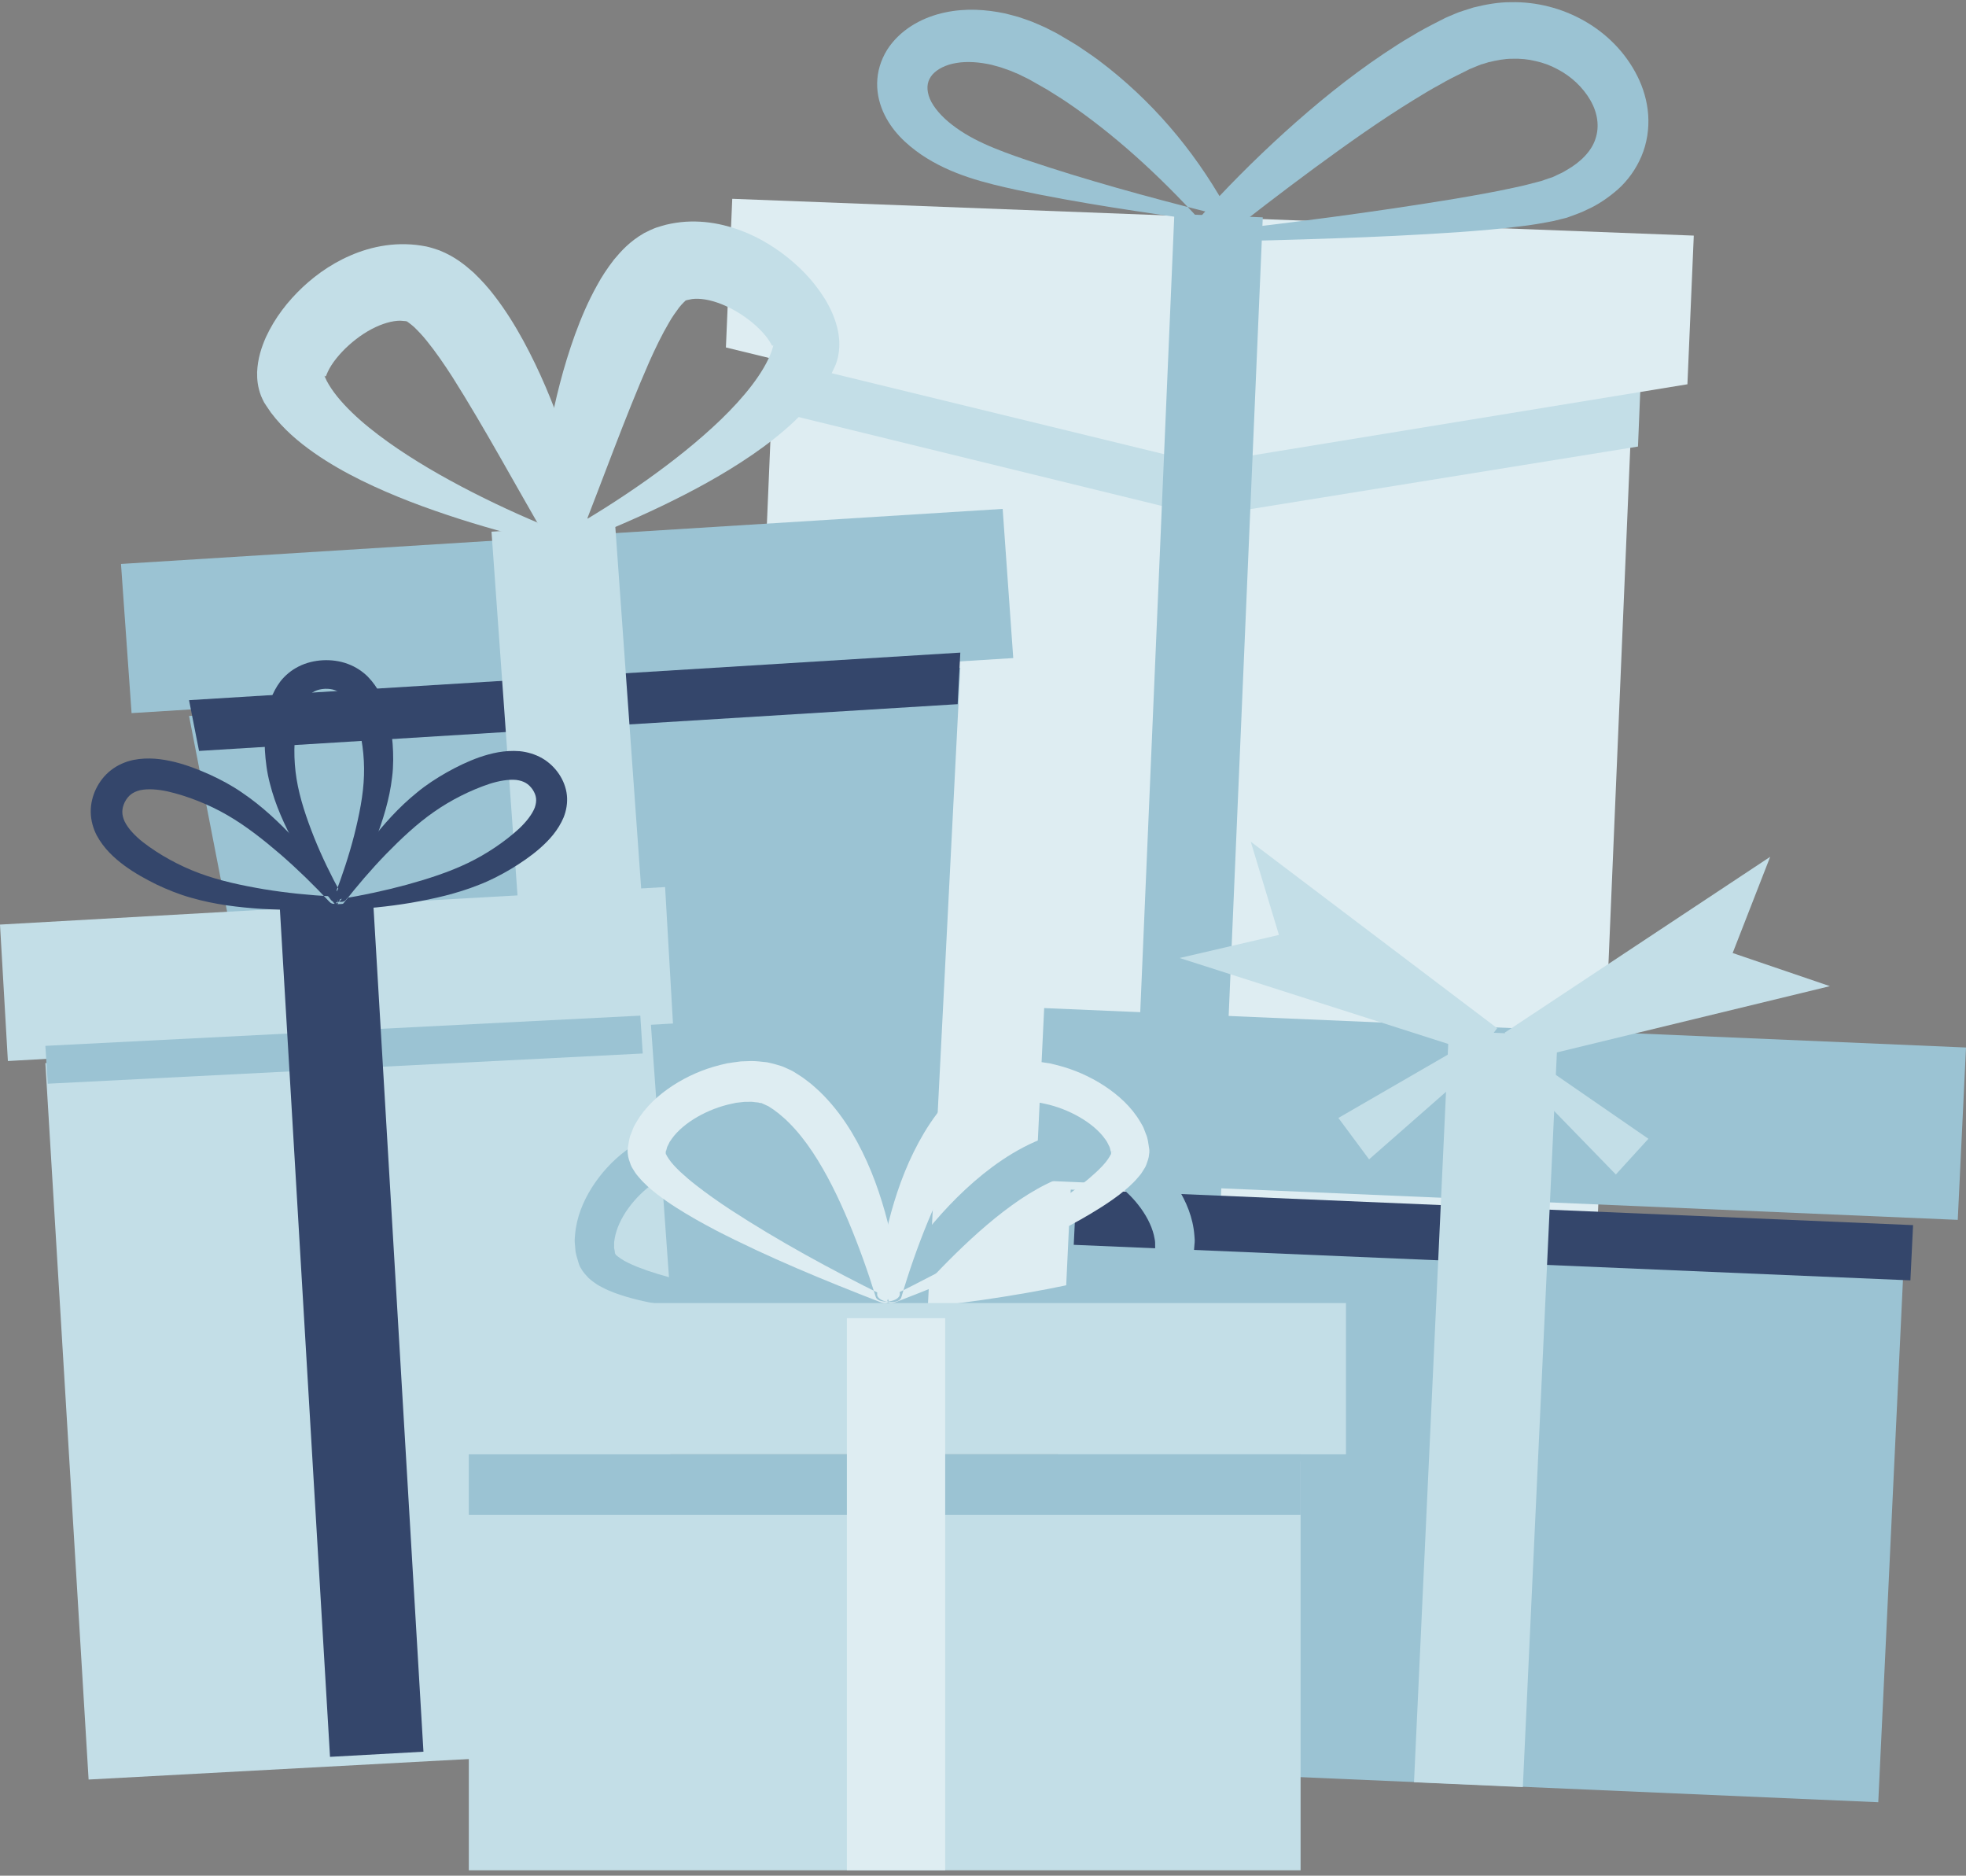 <?xml version="1.0" encoding="UTF-8"?>
<svg width="260px" height="248px" viewBox="0 0 260 248" version="1.1" xmlns="http://www.w3.org/2000/svg" xmlns:xlink="http://www.w3.org/1999/xlink">
    <rect x="0" y="0" width="260" height="248" fill="#808080" stroke="none"/>
    <!-- Generator: Sketch 62 (91390) - https://sketch.com -->
    <title>Group 36</title>
    <desc>Created with Sketch.</desc>
    <g id="Landing-Privada" stroke="none" stroke-width="1" fill="none" fill-rule="evenodd">
        <g transform="translate(-598, -79)" id="Welcome-Pack">
            <g transform="translate(91, 79)">
                <g id="g.-illustration/Characters/Children/Girl-with-Laptop">
                    <g id="Group-36" transform="translate(637, 124) scale(-1, 1) translate(-637, -124) translate(507, 0)">
                        <polygon id="Quaternary-color" fill="#DEEDF2" points="44 49.684 157.567 45.286 163 173.888 49.433 178.286"></polygon>
                        <polygon id="Secondary-color" fill="#C3DEE7" points="43.379 59.042 100.66 68.286 157 54.503 156.621 45.286 43 49.824"></polygon>
                        <polygon id="Quaternary-color" fill="#DEEDF2" points="163.161 26.286 36 31.151 36.842 50.808 100.975 61.286 164 45.94"></polygon>
                        <polygon id="Primary-color" fill="#9BC3D3" points="93 28.737 104.695 28.286 111 175.835 99.305 176.286"></polygon>
                        <path d="M100.152,28.075 C108.287,26.025 116.426,23.787 124.265,21.147 C125.246,20.825 126.203,20.468 127.157,20.118 C128.12,19.739 128.896,19.447 129.874,18.995 C131.622,18.199 133.237,17.232 134.55,16.128 C135.851,15.039 136.853,13.764 137.188,12.615 C137.523,11.456 137.306,10.589 136.69,9.863 C136.05,9.132 134.906,8.544 133.499,8.323 C132.095,8.083 130.474,8.207 128.856,8.57 L127.634,8.91 L126.423,9.336 L125.297,9.806 L123.897,10.496 L121.503,11.856 C120.697,12.378 119.864,12.864 119.064,13.404 C112.652,17.729 106.754,23.156 101.386,29.018 C100.62,29.887 97.417,28.237 98.093,27.009 C102.202,19.787 107.686,13.245 114.705,7.975 C115.583,7.317 116.516,6.711 117.425,6.089 C117.89,5.786 118.379,5.508 118.856,5.22 L119.58,4.795 L119.942,4.58 L120.12,4.476 L120.214,4.428 L120.256,4.397 L120.407,4.32 L121.799,3.614 C122.348,3.364 122.97,3.102 123.556,2.855 C124.141,2.635 124.721,2.444 125.303,2.246 C125.907,2.083 126.508,1.913 127.124,1.768 C129.599,1.251 132.289,1.061 135.024,1.647 C137.719,2.212 140.554,3.619 142.38,6.142 C143.274,7.395 143.85,8.912 143.97,10.428 C144.101,11.947 143.789,13.427 143.237,14.712 C142.105,17.306 140.149,19.074 138.178,20.437 C134.178,23.15 129.638,24.211 125.515,25.116 C117.141,26.895 108.785,28.078 100.414,29.263 C99.005,29.451 98.863,28.401 100.152,28.075" id="Primary-color" fill="#9BC3D3"></path>
                        <path d="M99.956,31.967 C89.047,31.713 78.141,31.447 67.18,30.7 C64.433,30.496 61.695,30.281 58.909,29.923 C57.575,29.78 55.997,29.504 54.529,29.217 L53.536,28.968 L53.04,28.848 L52.793,28.784 L52.367,28.63 C51.642,28.345 50.902,28.128 50.183,27.747 C48.734,27.117 47.33,26.167 46.032,25.036 C44.741,23.88 43.639,22.364 42.917,20.652 C42.189,18.931 41.9,17.021 42.031,15.185 C42.158,13.354 42.685,11.606 43.471,10.045 C46.611,3.791 53.415,0.145 60.182,0.29 C61.878,0.284 63.52,0.593 65.143,0.993 L66.416,1.398 L67.052,1.607 L67.534,1.803 L68.475,2.2 L68.862,2.372 L69.105,2.496 L69.592,2.744 C70.902,3.406 72.193,4.079 73.402,4.828 C74.654,5.546 75.827,6.327 77.008,7.107 C81.695,10.254 85.989,13.769 90.086,17.47 C94.179,21.179 98.05,25.075 101.71,29.178 C102.862,30.473 100.297,33.099 98.988,32.04 C94.764,28.684 90.479,25.393 86.163,22.213 C81.844,19.043 77.48,15.941 73.016,13.2 C71.898,12.522 70.789,11.826 69.656,11.228 C68.536,10.567 67.403,10.005 66.27,9.455 L65.846,9.24 L65.633,9.134 C65.694,9.159 65.469,9.058 65.758,9.192 L65.731,9.176 L65.67,9.148 L65.551,9.101 L64.61,8.713 L64.147,8.528 L63.806,8.435 L63.13,8.221 C62.101,7.987 61.05,7.76 60.008,7.769 C58.967,7.733 57.928,7.827 56.926,8.075 C55.918,8.293 54.937,8.653 54.033,9.146 C52.197,10.095 50.643,11.575 49.681,13.248 C48.7,14.937 48.466,16.749 48.993,18.325 C49.486,19.931 50.93,21.436 52.903,22.537 C53.36,22.846 53.929,23.048 54.444,23.318 L54.541,23.36 L54.59,23.383 L54.615,23.396 L54.487,23.354 L54.73,23.441 L55.215,23.598 L56.18,23.932 C57.368,24.237 58.449,24.545 59.804,24.818 C62.387,25.387 65.058,25.852 67.716,26.304 C78.4,28.061 89.224,29.468 100.038,30.672 C101.853,30.881 101.686,31.998 99.956,31.967" id="Primary-color" fill="#9BC3D3"></path>
                        <polygon id="Primary-color" fill="#9BC3D3" points="218.347 180.286 137.421 175.228 133 88.286 235 94.662"></polygon>
                        <polygon id="Primary-color" fill="#9BC3D3" points="127.399 67.286 244 74.564 242.6 94.286 126 87.007"></polygon>
                        <polygon id="Tertiary-color" fill="#34466B" points="233.676 99.286 235 92.574 133 86.286 133.35 93.104"></polygon>
                        <polygon id="Secondary-color" fill="#C3DEE7" points="178.653 69.286 195 70.297 187.347 177.286 171 176.275"></polygon>
                        <path d="M185.301,70.555 C189.487,68.938 193.577,67.1 197.519,65.089 C201.456,63.076 205.27,60.877 208.71,58.42 C210.425,57.191 212.049,55.901 213.457,54.535 C214.859,53.182 216.064,51.741 216.786,50.368 L217.018,49.865 L217.122,49.639 L217.038,49.751 L216.894,49.748 C216.797,49.475 216.563,48.9 216.188,48.317 C215.42,47.115 214.221,45.85 212.913,44.847 C211.605,43.831 210.137,43.05 208.834,42.683 C208.185,42.491 207.589,42.406 207.083,42.402 L206.377,42.458 L206.058,42.517 L206.181,42.497 C206.214,42.486 205.703,42.812 205.207,43.267 C204.684,43.782 204.107,44.37 203.538,45.094 C202.402,46.495 201.276,48.13 200.19,49.813 C195.869,56.64 191.83,64.169 187.514,71.556 C187.352,71.843 186.909,71.962 186.345,71.959 L185.893,71.935 L185.659,71.907 L185.463,71.589 L184.865,71.437 L184.44,71.743 L184.016,72.01 C183.851,72.048 183.602,72.002 183.403,71.723 L183.219,71.232 L183.03,71.076 L182.656,70.845 C182.209,70.524 181.942,70.175 182.011,69.833 C182.903,65.584 184.055,61.414 185.481,57.286 C186.912,53.154 188.599,49.079 190.784,45.058 C191.887,43.045 193.111,41.046 194.66,39.044 C195.415,38.051 196.331,37.034 197.381,36.03 C198.518,35.033 199.773,33.961 201.896,33.1 C202.455,32.903 203.113,32.697 203.629,32.588 C204.079,32.508 204.537,32.424 204.987,32.377 C205.898,32.28 206.805,32.263 207.688,32.313 C209.457,32.421 211.105,32.813 212.591,33.352 C215.57,34.456 217.952,36.091 219.962,37.959 C221.958,39.853 223.623,41.972 224.834,44.58 C225.414,45.909 225.917,47.368 225.997,49.217 C226.019,50.157 225.911,51.224 225.472,52.356 C225.348,52.648 225.216,52.929 225.072,53.206 L224.77,53.671 L224.173,54.55 C222.488,56.779 220.503,58.436 218.482,59.86 C216.452,61.28 214.356,62.457 212.23,63.51 C207.974,65.601 203.61,67.211 199.213,68.623 C194.81,70.024 190.374,71.212 185.896,72.238 C185.52,72.323 185.21,72.287 184.979,72.185 L184.819,72.095 L184.573,72.002 L184.488,71.699 L184.552,71.389 L184.624,71.081 C184.747,70.873 184.97,70.683 185.301,70.555" id="Secondary-color" fill="#C3DEE7"></path>
                        <path d="M185.7,70.557 C181.859,68.411 178.138,66.052 174.584,63.544 C171.037,61.026 167.641,58.34 164.637,55.449 C163.141,53.999 161.752,52.496 160.572,50.949 C159.4,49.415 158.429,47.812 157.922,46.346 L157.764,45.809 L157.696,45.57 L157.762,45.694 L157.9,45.702 C158.033,45.452 158.344,44.895 158.791,44.356 C159.706,43.242 161.049,42.12 162.463,41.273 C163.876,40.413 165.416,39.815 166.733,39.598 C167.39,39.491 167.984,39.476 168.477,39.539 L169.155,39.677 L169.457,39.781 L169.335,39.745 C169.308,39.731 169.763,40.117 170.179,40.645 C170.615,41.229 171.094,41.888 171.542,42.684 C172.457,44.236 173.319,46.018 174.137,47.846 C177.382,55.251 180.247,63.328 183.408,71.294 C183.529,71.598 183.94,71.773 184.491,71.841 L184.927,71.872 L185.16,71.875 L185.397,71.578 L186.002,71.499 L186.37,71.858 L186.745,72.176 L187.38,71.968 L187.631,71.497 L187.838,71.359 L188.23,71.176 C188.713,70.913 189.02,70.594 188.999,70.244 C188.731,65.857 188.197,61.519 187.394,57.189 C186.58,52.862 185.515,48.551 183.954,44.233 C183.163,42.072 182.257,39.911 181.026,37.705 C180.437,36.607 179.686,35.474 178.808,34.334 C177.842,33.188 176.774,31.959 174.829,30.828 C174.314,30.56 173.702,30.272 173.219,30.097 C172.788,29.962 172.36,29.826 171.923,29.714 C171.053,29.505 170.173,29.373 169.305,29.316 C167.57,29.209 165.912,29.394 164.389,29.756 C161.338,30.49 158.791,31.841 156.576,33.474 C154.365,35.127 152.45,37.047 150.908,39.525 C150.154,40.786 149.464,42.193 149.121,44.046 C148.971,44.989 148.925,46.069 149.192,47.265 C149.269,47.572 149.361,47.872 149.464,48.168 L149.691,48.673 L150.148,49.632 C151.471,52.084 153.174,53.99 154.932,55.686 C156.709,57.361 158.586,58.803 160.504,60.126 C164.348,62.758 168.365,64.922 172.443,66.885 C176.529,68.846 180.672,70.591 184.886,72.174 C185.24,72.306 185.547,72.312 185.787,72.239 L185.951,72.166 L186.209,72.101 C186.479,72.01 186.391,71.875 186.329,71.807 L186.312,71.489 L186.282,71.169 C186.193,70.947 186.005,70.732 185.7,70.557" id="Secondary-color" fill="#C3DEE7"></path>
                        <polygon id="Primary-color" fill="#9BC3D3" points="0 138.499 121.91 133.286 123 156.072 1.09 161.286"></polygon>
                        <polygon id="Primary-color" fill="#9BC3D3" points="8 162.076 118.398 157.286 122 233.496 11.602 238.286"></polygon>
                        <polygon id="Tertiary-color" fill="#34466B" points="7 161.983 117.647 157.286 118 164.588 7.353 169.286"></polygon>
                        <polygon id="Secondary-color" fill="#C3DEE7" points="54 136.926 68.393 136.286 73 235.645 58.607 236.286"></polygon>
                        <polygon id="Secondary-color" fill="#C3DEE7" points="62 135.946 94.591 111.286 90.862 123.613 104 126.665 64.539 139.286"></polygon>
                        <polygon id="Secondary-color" fill="#C3DEE7" points="63.07 136.286 83 147.813 78.941 153.286 62 138.42"></polygon>
                        <polygon id="Secondary-color" fill="#C3DEE7" points="61 136.532 25.897 113.286 30.858 126.006 18 130.387 58.794 140.286"></polygon>
                        <polygon id="Secondary-color" fill="#C3DEE7" points="59.803 138.286 42 150.566 46.306 155.286 61 140.17"></polygon>
                        <polygon id="Secondary-color" fill="#C3DEE7" points="174.717 136.286 254 140.561 248.283 235.286 169 231.011"></polygon>
                        <polygon id="Secondary-color" fill="#C3DEE7" points="172.042 117.286 260 122.245 258.958 140.286 171 135.326"></polygon>
                        <polygon id="Primary-color" fill="#9BC3D3" points="175.321 134.286 254 138.28 253.679 143.286 175 139.291"></polygon>
                        <polygon id="Tertiary-color" fill="#34466B" points="210.644 119.286 223 119.967 216.356 232.286 204 231.605"></polygon>
                        <path d="M214.156,118.851 C212.69,116.353 211.418,113.777 210.373,111.105 C209.351,108.424 208.479,105.672 208.143,102.744 C207.956,101.3 207.973,99.749 208.076,98.333 C208.203,96.879 208.412,95.413 208.857,93.922 C209.313,92.443 209.976,90.894 211.337,89.488 C212.029,88.791 212.951,88.164 214.012,87.778 C215.075,87.378 216.238,87.243 217.299,87.297 C218.359,87.352 219.498,87.61 220.495,88.117 C221.494,88.614 222.318,89.328 222.915,90.086 C224.069,91.631 224.522,93.23 224.778,94.742 C225.021,96.271 225.03,97.749 224.967,99.198 C224.884,100.616 224.691,102.16 224.312,103.572 C223.597,106.437 222.371,109.088 221.003,111.65 C219.616,114.197 218.017,116.636 216.248,118.971 C215.681,119.698 214.406,119.039 214.845,118.27 C216.204,115.81 217.429,113.282 218.459,110.727 C219.47,108.17 220.362,105.574 220.779,102.992 C221.189,100.483 221.167,97.737 220.704,95.305 C220.458,94.102 220.023,92.98 219.404,92.207 C218.758,91.468 218.08,91.137 217.038,91.072 C215.996,91.042 215.284,91.308 214.562,91.981 C213.86,92.679 213.29,93.751 212.899,94.919 C212.143,97.281 211.776,100.01 211.863,102.524 C211.943,105.12 212.494,107.782 213.154,110.418 C213.832,113.054 214.699,115.688 215.695,118.273 C216.036,119.131 214.63,119.647 214.156,118.851" id="Tertiary-color" fill="#34466B"></path>
                        <path d="M215.144,118.254 C216.889,115.729 218.801,113.313 220.91,111.039 C223.039,108.776 225.312,106.603 227.998,104.791 C229.311,103.876 230.828,103.069 232.257,102.416 C233.727,101.756 235.254,101.16 236.908,100.745 C238.563,100.349 240.378,100.085 242.386,100.483 C243.386,100.696 244.423,101.133 245.3,101.813 C246.184,102.49 246.858,103.388 247.3,104.297 C247.742,105.211 248.023,106.292 247.999,107.389 C247.983,108.487 247.673,109.551 247.214,110.441 C246.256,112.213 244.908,113.431 243.555,114.439 C242.189,115.442 240.755,116.225 239.314,116.941 C237.895,117.612 236.306,118.26 234.753,118.689 C231.632,119.597 228.479,119.969 225.354,120.173 C222.224,120.359 219.108,120.309 216.005,120.061 C215.039,119.972 215.081,118.565 216.033,118.526 C219.06,118.366 222.09,118.062 225.056,117.577 C228.015,117.074 230.958,116.456 233.665,115.445 C236.296,114.466 238.958,113.008 241.104,111.34 C242.163,110.506 243.049,109.554 243.51,108.631 C243.928,107.709 243.931,106.969 243.507,106.065 C243.049,105.181 242.461,104.728 241.466,104.477 C240.456,104.264 239.151,104.351 237.831,104.64 C235.182,105.246 232.36,106.373 229.951,107.768 C227.464,109.202 225.131,111.054 222.875,112.99 C220.63,114.942 218.475,117.045 216.428,119.236 C215.756,119.969 214.592,119.07 215.144,118.254" id="Tertiary-color" fill="#34466B"></path>
                        <path d="M214.537,119.385 C212.786,117.139 210.918,114.961 208.942,112.919 C206.956,110.891 204.884,108.93 202.614,107.35 C200.412,105.804 197.782,104.474 195.258,103.638 C194.003,103.237 192.733,103.022 191.722,103.121 C190.725,103.256 190.1,103.62 189.559,104.393 C189.043,105.185 188.969,105.872 189.275,106.775 C189.624,107.666 190.381,108.641 191.316,109.526 C193.222,111.285 195.651,112.916 198.101,114.097 C200.625,115.315 203.42,116.209 206.246,116.987 C209.08,117.754 211.999,118.375 214.931,118.861 C215.827,118.996 215.766,120.313 214.78,120.285 C211.724,120.169 208.681,119.877 205.651,119.366 C202.627,118.839 199.596,118.163 196.658,116.99 C195.195,116.432 193.722,115.662 192.417,114.887 C191.088,114.078 189.783,113.203 188.564,112.132 C187.357,111.059 186.182,109.789 185.454,108.053 C185.107,107.175 184.924,106.16 185.03,105.144 C185.131,104.128 185.53,103.151 186.066,102.351 C186.601,101.551 187.36,100.795 188.297,100.253 C189.229,99.715 190.292,99.417 191.293,99.317 C193.296,99.164 195.042,99.59 196.61,100.127 C198.185,100.683 199.606,101.388 200.966,102.15 C202.286,102.902 203.679,103.803 204.861,104.79 C207.285,106.744 209.262,108.996 211.084,111.313 C212.89,113.642 214.482,116.079 215.898,118.61 C216.37,119.474 215.079,120.095 214.537,119.385" id="Tertiary-color" fill="#34466B"></path>
                        <path d="M142.104,174.286 C134.08,174.235 126.05,174.044 117.962,173.151 C115.938,172.914 113.91,172.624 111.865,172.21 C110.843,172.004 109.813,171.759 108.773,171.452 C107.734,171.134 106.685,170.79 105.582,170.198 C105.304,170.049 105.036,169.922 104.746,169.705 L104.32,169.41 L104.112,169.252 L103.847,169.007 L103.332,168.441 L103.097,168.145 L102.984,167.973 L102.798,167.669 L102.756,167.596 L102.743,167.576 L102.597,167.263 L102.579,167.204 L102.509,166.979 C102.338,166.37 102.097,165.742 102.082,165.139 L102.006,164.221 C101.984,163.911 102.03,163.629 102.045,163.331 C102.231,160.967 103.115,158.88 104.28,157.018 C105.46,155.156 106.963,153.494 108.831,152.097 L109.536,151.579 L110.316,151.111 L111.106,150.657 L111.978,150.277 C112.538,149.998 113.194,149.812 113.843,149.635 L114.334,149.503 L114.95,149.415 C115.365,149.362 115.788,149.325 116.209,149.3 L116.505,149.286 L116.691,149.297 L117.066,149.32 L117.438,149.345 L117.627,149.35 L117.672,149.353 L117.697,149.353 L118.035,149.396 L118.151,149.418 C118.736,149.545 119.349,149.629 119.91,149.81 C120.48,149.962 121.05,150.125 121.584,150.331 C122.132,150.522 122.654,150.745 123.169,150.976 C125.227,151.891 127.062,153.032 128.748,154.277 C132.11,156.781 134.912,159.674 137.403,162.72 C139.884,165.773 142.052,168.979 143.915,172.356 C144.497,173.427 141.939,174.852 141.201,173.953 C138.793,171.086 136.232,168.314 133.571,165.705 C130.906,163.103 128.108,160.646 125.129,158.621 C123.638,157.618 122.099,156.736 120.538,156.063 C120.151,155.894 119.761,155.734 119.367,155.604 C118.977,155.452 118.587,155.351 118.197,155.241 C117.806,155.111 117.422,155.08 117.038,154.979 L116.968,154.967 C117.584,155.032 117.124,154.982 117.258,154.996 L117.233,154.996 L117.185,154.993 L116.999,154.979 L116.624,154.956 L116.252,154.931 L116.063,154.917 L115.992,154.942 L115.755,154.998 L115.624,155.004 L115.392,155.074 C115.084,155.159 114.767,155.215 114.441,155.379 L113.947,155.576 L113.456,155.846 L112.959,156.117 L112.481,156.449 C111.197,157.334 110.027,158.5 109.106,159.784 C108.188,161.058 107.514,162.483 107.304,163.798 C107.219,164.136 107.234,164.446 107.234,164.753 C107.188,165.083 107.319,165.334 107.344,165.632 L107.359,165.739 L107.359,165.753 C107.136,165.703 107.862,165.889 106.859,165.646 L106.935,165.658 L107.082,165.686 L107.362,165.748 L107.444,165.905 L107.511,166.027 L107.521,165.996 L107.493,165.948 L107.566,166.021 L107.725,166.156 L108.124,166.443 C108.716,166.841 109.523,167.204 110.353,167.536 C111.188,167.863 112.072,168.167 112.981,168.438 C114.798,168.981 116.691,169.444 118.602,169.86 C126.285,171.483 134.223,172.545 142.159,173.308 C143.485,173.429 143.378,174.28 142.104,174.286" id="Primary-color" fill="#9BC3D3"></path>
                        <path d="M143.947,173.306 C151.86,172.555 159.779,171.491 167.442,169.859 C169.346,169.439 171.239,168.975 173.048,168.429 C173.957,168.153 174.836,167.852 175.675,167.52 C176.499,167.185 177.307,166.819 177.894,166.42 L178.295,166.13 L178.453,165.992 L178.534,165.93 L178.523,165.919 L178.498,165.961 L178.508,165.995 L178.581,165.868 L178.736,165.55 L178.775,165.474 L178.784,165.452 C178.907,165.187 178.632,165.792 178.66,165.73 L178.663,165.699 L178.677,165.589 C178.702,165.291 178.826,165.038 178.781,164.709 L178.781,164.241 L178.708,163.749 C178.489,162.432 177.815,161.01 176.893,159.738 C175.969,158.466 174.793,157.304 173.517,156.423 L173.039,156.094 L172.543,155.826 L172.054,155.559 L171.564,155.365 C171.239,155.202 170.924,155.148 170.616,155.066 L170.385,154.996 L170.261,154.99 L170.032,154.934 L169.956,154.915 L169.768,154.929 L169.394,154.954 L169.021,154.976 L168.836,154.99 L168.789,154.993 L168.766,154.993 C168.69,155.002 169.342,154.931 169.06,154.965 L168.987,154.976 C168.604,155.075 168.221,155.109 167.835,155.241 C167.445,155.348 167.063,155.452 166.673,155.607 C166.285,155.733 165.895,155.897 165.506,156.063 C163.953,156.733 162.421,157.616 160.937,158.615 C157.965,160.636 155.171,163.079 152.499,165.663 C149.826,168.255 147.246,171.01 144.796,173.844 C144.07,174.711 141.479,173.349 142.093,172.251 C144,168.899 146.188,165.705 148.687,162.668 C151.189,159.643 153.992,156.761 157.341,154.264 C159.026,153.026 160.856,151.886 162.901,150.969 C163.412,150.735 163.934,150.516 164.482,150.33 C165.014,150.124 165.579,149.961 166.151,149.804 C166.704,149.629 167.315,149.542 167.902,149.415 L168.011,149.395 L168.345,149.356 L168.37,149.356 L168.415,149.35 L168.601,149.339 L168.974,149.322 L169.349,149.297 L169.537,149.286 L169.838,149.3 C170.251,149.325 170.671,149.362 171.087,149.415 L171.696,149.505 L172.181,149.637 C172.832,149.812 173.48,149.998 174.036,150.271 L174.906,150.653 L175.689,151.104 L176.465,151.568 L177.173,152.086 C179.033,153.479 180.532,155.137 181.715,156.992 C182.88,158.852 183.764,160.934 183.952,163.298 C183.967,163.597 184.016,163.878 183.995,164.188 L183.916,165.105 C183.904,165.71 183.66,166.341 183.493,166.949 L183.42,167.177 L183.411,167.205 C183.35,167.345 183.539,166.929 183.271,167.526 L183.25,167.565 L183.201,167.638 L183.018,167.942 L182.9,168.12 L182.667,168.418 L182.15,168.986 L181.679,169.38 L181.253,169.684 C180.967,169.901 180.7,170.025 180.423,170.177 C179.322,170.768 178.276,171.117 177.234,171.435 C176.197,171.739 175.17,171.992 174.154,172.195 C172.114,172.614 170.093,172.907 168.075,173.146 C160.008,174.049 152,174.244 144,174.286 C142.65,174.277 142.695,173.425 143.947,173.306" id="Primary-color" fill="#9BC3D3"></path>
                        <polygon id="Secondary-color" fill="#C3DEE7" points="88 247.286 198 247.286 198 193.286 88 193.286"></polygon>
                        <polygon id="Secondary-color" fill="#C3DEE7" points="82 192.286 205 192.286 205 172.286 82 172.286"></polygon>
                        <polygon id="Primary-color" fill="#9BC3D3" points="88 200.286 198 200.286 198 192.286 88 192.286"></polygon>
                        <polygon id="Quaternary-color" fill="#DEEDF2" points="135 247.286 148 247.286 148 174.286 135 174.286"></polygon>
                        <path d="M143.17,171.296 C150.151,167.84 157.011,164.104 163.385,159.954 C164.965,158.911 166.512,157.835 167.945,156.707 C168.67,156.149 169.349,155.566 169.982,154.983 C170.603,154.4 171.189,153.785 171.559,153.224 L171.807,152.831 L171.892,152.652 L171.938,152.565 L171.926,152.56 L171.92,152.603 L171.944,152.63 L171.954,152.495 L171.963,152.159 L171.966,152.075 L171.966,152.056 C171.963,151.779 171.972,152.411 171.969,152.34 L171.96,152.316 L171.926,152.213 C171.819,151.942 171.828,151.676 171.641,151.4 L171.443,150.988 L171.162,150.578 C170.394,149.486 169.16,148.47 167.762,147.667 C166.362,146.865 164.779,146.255 163.223,145.932 L162.636,145.805 L162.067,145.743 L161.499,145.68 L160.961,145.68 C160.591,145.65 160.278,145.713 159.959,145.748 L159.716,145.77 L159.598,145.81 L159.361,145.84 L159.282,145.848 L159.118,145.93 L158.782,146.079 L158.449,146.236 L158.28,146.312 L158.24,146.331 L158.218,146.342 L158.475,146.209 L158.415,146.247 C158.105,146.469 157.766,146.632 157.467,146.886 C157.155,147.117 156.843,147.347 156.55,147.624 C156.24,147.87 155.957,148.15 155.67,148.434 C154.524,149.573 153.486,150.901 152.546,152.305 C150.668,155.14 149.14,158.287 147.78,161.521 C146.426,164.752 145.227,168.095 144.185,171.472 C143.886,172.491 140.907,172.201 141.002,171.017 C141.32,167.376 141.971,163.785 142.974,160.212 C143.982,156.65 145.334,153.116 147.354,149.724 C148.376,148.036 149.577,146.385 151.075,144.845 C151.448,144.466 151.833,144.084 152.261,143.726 C152.659,143.352 153.114,143.01 153.57,142.671 C154.01,142.324 154.538,142.029 155.021,141.712 L155.116,141.655 L155.41,141.5 L155.43,141.492 L155.47,141.473 L155.639,141.397 L155.972,141.246 L156.311,141.094 L156.48,141.018 L156.757,140.926 C157.155,140.801 157.558,140.687 157.965,140.587 L158.565,140.451 L159.068,140.4 C159.747,140.321 160.425,140.256 161.059,140.3 L162.025,140.335 C162.337,140.367 162.636,140.416 162.945,140.457 L163.862,140.595 L164.733,140.801 C167.05,141.376 169.147,142.316 171.037,143.539 C172.911,144.772 174.626,146.304 175.814,148.326 C175.955,148.586 176.12,148.819 176.233,149.101 L176.56,149.939 C176.805,150.475 176.853,151.123 176.96,151.714 L176.988,151.942 L176.994,151.972 C176.997,152.118 176.994,151.684 177,152.305 L176.994,152.348 L176.988,152.43 L176.949,152.763 L176.915,152.961 L176.827,153.308 L176.594,153.991 C176.497,154.246 176.41,154.376 176.328,154.514 L176.068,154.926 C175.894,155.219 175.701,155.428 175.509,155.655 C174.748,156.566 173.932,157.244 173.109,157.894 C172.281,158.529 171.44,159.114 170.591,159.654 C168.884,160.746 167.143,161.716 165.385,162.643 C158.32,166.284 151.011,169.282 143.638,172.142 C142.39,172.608 142.063,171.841 143.17,171.296" id="Quaternary-color" fill="#DEEDF2"></path>
                        <path d="M141.494,172.147 C134.096,169.279 126.759,166.281 119.668,162.641 C117.9,161.718 116.148,160.75 114.439,159.662 C113.58,159.122 112.736,158.539 111.904,157.907 C111.079,157.258 110.26,156.583 109.493,155.671 C109.303,155.443 109.109,155.24 108.934,154.942 L108.673,154.526 L108.545,154.318 L108.406,154.008 L108.173,153.327 L108.084,152.986 L108.057,152.787 L108.014,152.456 L108.004,152.372 L108.001,152.353 C107.998,152.616 108.001,151.971 108.001,152.025 L108.011,151.971 L108.044,151.743 C108.146,151.146 108.195,150.503 108.443,149.963 L108.765,149.125 C108.879,148.846 109.045,148.612 109.186,148.352 C110.373,146.328 112.092,144.795 113.97,143.556 C115.866,142.327 117.971,141.383 120.3,140.805 L121.178,140.596 L122.098,140.457 C122.405,140.417 122.712,140.368 123.022,140.335 L123.994,140.3 C124.633,140.254 125.317,140.327 125.995,140.395 L126.501,140.449 L127.112,140.588 C127.52,140.688 127.928,140.802 128.327,140.929 L128.603,141.022 L128.772,141.098 L129.109,141.247 L129.444,141.399 L129.616,141.475 L129.659,141.494 L129.677,141.502 L129.975,141.659 L130.067,141.716 C130.558,142.034 131.089,142.327 131.527,142.679 C131.988,143.021 132.445,143.368 132.85,143.735 C133.276,144.095 133.663,144.475 134.037,144.858 C135.547,146.399 136.75,148.054 137.772,149.749 C139.797,153.146 141.144,156.689 142.135,160.256 C143.114,163.837 143.73,167.437 143.998,171.08 C144.078,172.23 141.098,172.589 140.803,171.533 C139.812,168.15 138.64,164.797 137.305,161.555 C135.961,158.314 134.436,155.156 132.552,152.315 C131.607,150.905 130.567,149.578 129.41,148.439 C129.128,148.148 128.836,147.872 128.526,147.619 C128.235,147.345 127.916,147.118 127.606,146.887 C127.299,146.635 126.961,146.466 126.646,146.247 L126.587,146.209 C127.124,146.485 126.725,146.279 126.839,146.336 L126.817,146.328 L126.774,146.312 L126.606,146.231 L126.271,146.081 L125.937,145.924 L125.771,145.848 L125.694,145.843 L125.449,145.813 L125.326,145.769 L125.084,145.753 C124.761,145.715 124.442,145.655 124.068,145.685 L123.531,145.685 L122.96,145.753 L122.383,145.815 L121.797,145.94 C120.232,146.271 118.646,146.89 117.244,147.698 C115.844,148.504 114.608,149.524 113.844,150.62 C113.62,150.889 113.5,151.168 113.368,151.439 C113.184,151.716 113.196,151.979 113.092,152.25 L113.055,152.353 L113.052,152.367 C112.871,152.242 113.457,152.657 112.641,152.093 L112.702,152.131 L112.825,152.207 L113.061,152.364 L113.064,152.535 L113.077,152.66 L113.101,152.638 L113.095,152.587 L113.129,152.676 L113.218,152.853 L113.463,153.246 C113.838,153.805 114.43,154.415 115.053,154.998 C115.685,155.584 116.369,156.162 117.096,156.721 C118.539,157.847 120.088,158.916 121.678,159.958 C128.078,164.097 134.958,167.833 141.96,171.303 C143.139,171.878 142.675,172.591 141.494,172.147" id="Quaternary-color" fill="#DEEDF2"></path>
                    </g>
                </g>
            </g>
        </g>
    </g>
</svg>